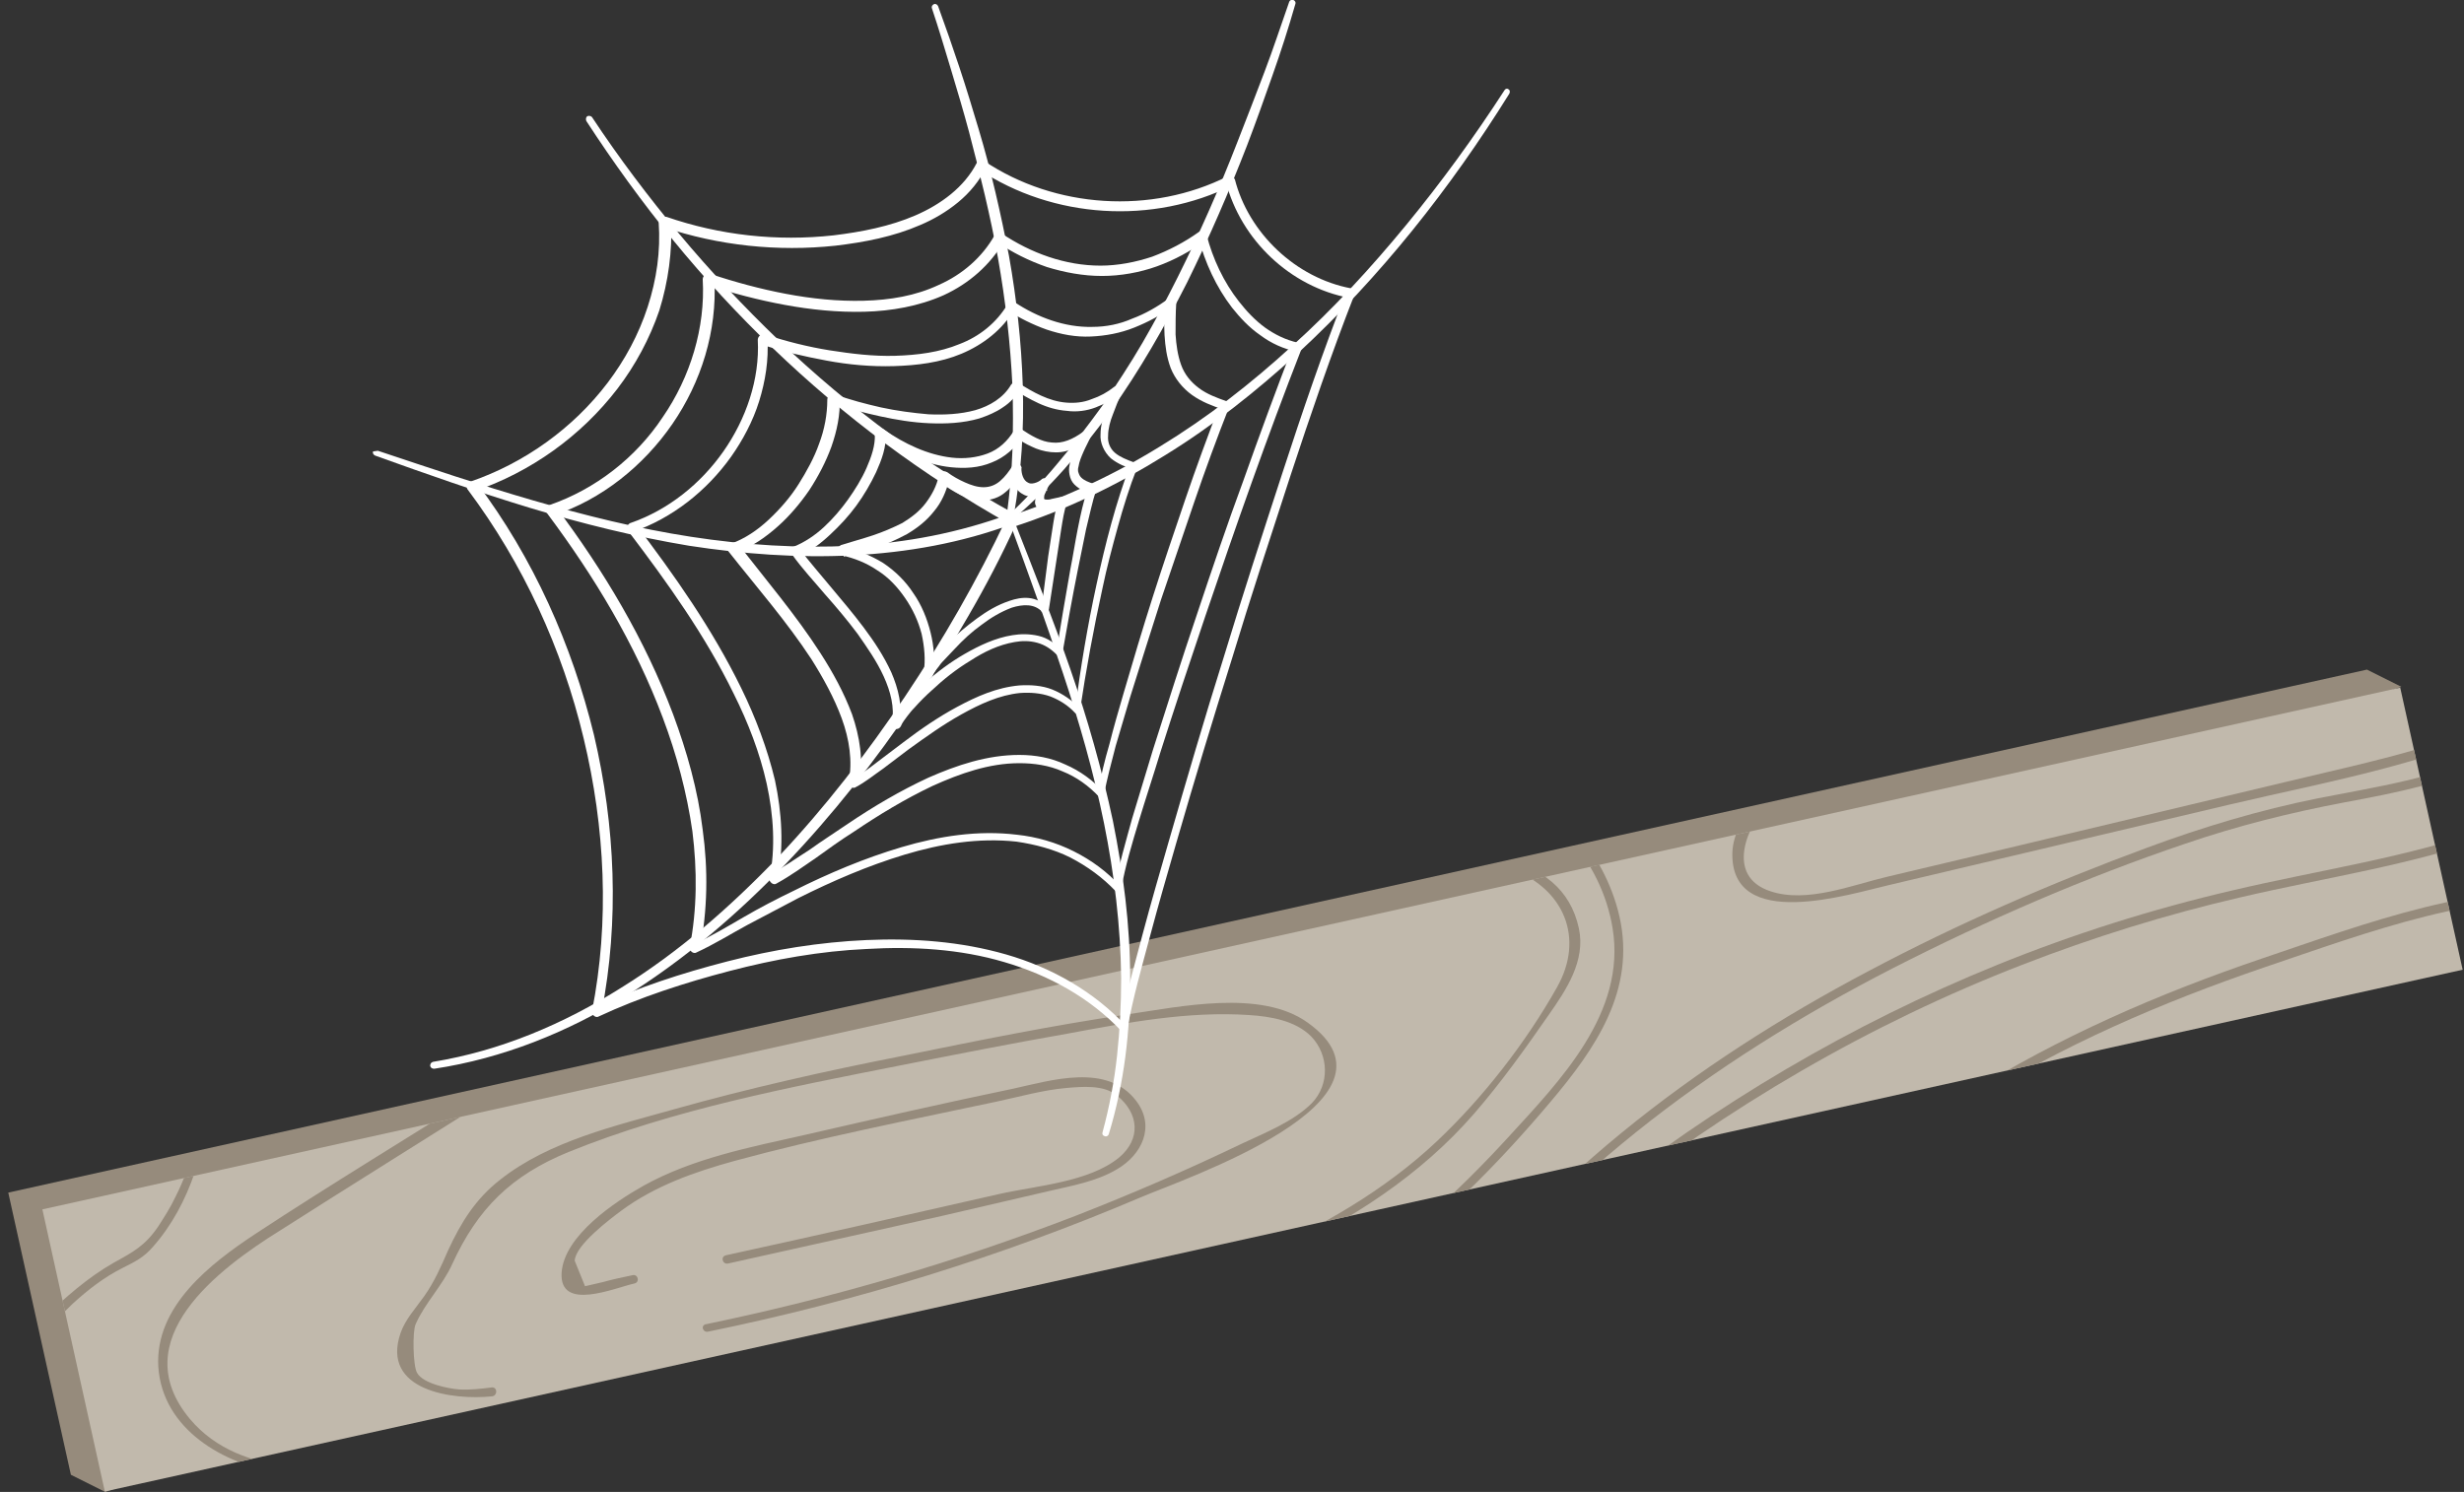 <?xml version="1.0" encoding="utf-8"?>
<!-- Generator: Adobe Illustrator 28.0.0, SVG Export Plug-In . SVG Version: 6.00 Build 0)  -->
<svg version="1.1" id="Layer_1" xmlns="http://www.w3.org/2000/svg" xmlns:xlink="http://www.w3.org/1999/xlink" x="0px" y="0px"
	 viewBox="0 0 358 216.8" style="enable-background:new 0 0 358 216.8;" xml:space="preserve">
<rect x="0" y="0" width="358" height="216.8" fill="#333333" stroke="none"/>
<style type="text/css">
	.st0{fill:#968B7C;}
	.st1{fill:#C1B9AC;}
	.st2{clip-path:url(#SVGID_00000001638206041802433220000005237160316571878272_);}
	.st3{fill:#FFFFFF;}
</style>
<g>
	<g>
		<polygon class="st0" points="348.9,99.8 15.3,216.8 10.3,214.3 1.2,173.3 343.9,97.3 		"/>
		
			<rect x="6.6" y="137.3" transform="matrix(0.976 -0.216 0.216 0.976 -29.941 43.157)" class="st1" width="351" height="42"/>
		<g>
			<g>
				<g>
					<defs>
						
							<rect id="SVGID_1_" x="6.6" y="137.3" transform="matrix(0.976 -0.216 0.216 0.976 -29.941 43.157)" width="351" height="42"/>
					</defs>
					<clipPath id="SVGID_00000150814905959046403110000003280236641960951685_">
						<use xlink:href="#SVGID_1_"  style="overflow:visible;"/>
					</clipPath>
					<g style="clip-path:url(#SVGID_00000150814905959046403110000003280236641960951685_);">
						<g>
							<g>
								<path class="st0" d="M105.8,183.6c10.3-2.3,20.7-4.6,31-6.9c5.2-1.2,10.3-2.4,15.5-3.6c3.4-0.8,7-1.4,10-3.2
									c3.6-2.1,5.6-6.2,2.8-9.9c-4.2-5.6-12.4-3-17.9-1.8c-10.1,2.1-20.2,4.4-30.2,6.7c-8,1.8-16.3,3.4-23.5,7.4
									c-4.1,2.3-11.5,7.2-11.9,12.6c-0.4,5.8,7.8,2.2,10.6,1.6c0.8-0.2,0.5-1.4-0.3-1.2c-1.4,0.3-2.9,0.6-4.3,1
									c-0.9,0.2-1.7,0.4-2.6,0.6c-0.5-1.2-1-2.5-1.5-3.7c0.1-2.3,5.2-6.1,6.8-7.3c4.9-3.6,10.6-5.6,16.4-7.2
									c12.5-3.4,25.3-5.9,38-8.6c3.3-0.7,6.8-1.7,10.2-2c2.3-0.2,5.5-0.5,7.4,1.1c3.2,2.6,3.5,6.3,0.3,9
									c-4.4,3.6-12.1,4.1-17.4,5.3c-13.2,3-26.4,6-39.7,8.9C104.6,182.6,105,183.8,105.8,183.6L105.8,183.6z"/>
							</g>
						</g>
						<g>
							<g>
								<path class="st0" d="M102.9,193.5c21.5-4.4,42.6-10.9,62.8-19.5c6.3-2.7,40.1-14.1,24.3-25.4c-6.8-4.9-18.6-2.3-26.2-1.2
									c-10.9,1.6-21.7,3.8-32.5,6c-11.2,2.2-22.4,4.7-33.4,7.8c-8.5,2.4-18.1,4.6-25.2,10.2c-3.6,2.8-5.7,6.2-7.6,10.3
									c-1,2.3-2,4.6-3.5,6.7c-1.2,1.7-2.7,3.3-3.4,5.3c-2.9,8.4,7.6,9.8,13.3,9.2c0.8-0.1,0.8-1.3,0-1.3c-1.6,0.2-3.2,0.4-4.8,0.3
									c-1.4-0.1-5.2-0.8-6.1-2.4c-0.6-1-0.7-6.1-0.2-7.1c1.3-3,3.9-5.6,5.3-8.7c3.7-8.1,8.6-12.9,16.9-16.3
									c15.3-6.2,32.1-9.4,48.3-12.6c8.1-1.6,16.2-3.2,24.2-4.6c8.6-1.6,17.6-3.3,26.4-2.7c3.1,0.2,6.7,0.8,9,3.1
									c2.6,2.7,2.7,7,0.1,9.7c-2.7,2.7-6.8,4.3-10.2,5.9c-7.9,3.8-16,7.3-24.2,10.5c-17.4,6.7-35.2,11.9-53.5,15.7
									C101.7,192.5,102.1,193.7,102.9,193.5L102.9,193.5z"/>
							</g>
						</g>
						<g>
							<g>
								<path class="st0" d="M70.7,158.1c-11.2,7.1-22.5,13.9-33.6,21.2c-6.5,4.3-14.6,10.5-14.1,19.3c0.6,9.1,9.5,14.2,17.6,15.4
									c11.6,1.7,24.3-0.5,35.8-2.4c25.1-4.1,50.5-10,74.9-17.1c22.2-6.5,47.3-14.7,62.9-32.7c3.9-4.5,7.4-9.4,10.8-14.3
									c2.6-3.7,5.4-7.9,4.4-12.6c-2.5-11.6-16.8-11.4-25.8-10.5c-0.8,0.1-0.8,1.3,0,1.3c5.2-0.5,10.9-1.2,16,0.6
									c7.6,2.8,10.7,10,6.6,17.2c-4.5,8-10.8,16.1-17.5,22.4c-15,14.1-36.7,21.2-56,27c-19.9,5.9-40.3,10.4-60.5,14.6
									c-11,2.3-22,4.2-33.1,5.2c-10.4,0.9-24,2.4-31.5-6.5c-9.6-11.5,4.1-21.8,13.1-27.4c10.2-6.5,20.5-12.9,30.8-19.4
									C72,158.7,71.4,157.6,70.7,158.1L70.7,158.1z"/>
							</g>
						</g>
						<g>
							<g>
								<path class="st0" d="M280.1,97.8c-6.3,3.8-12.3,8-18,12.7c-3.9,3.2-10.2,7.7-10.4,13.4c-0.3,11.6,17.1,6,22.8,4.7
									c16.5-3.9,33-7.8,49.5-11.7c15.3-3.6,31.5-6.3,45.4-13.9c0.7-0.4,0.1-1.5-0.6-1.1c-11.4,6.2-24.1,8.7-36.6,11.7
									c-13,3.1-26,6.2-39,9.3c-6.3,1.5-12.7,3-19,4.5c-5.1,1.2-11.7,3.9-17,2.1c-6.6-2.2-3.4-9.6,0-13.1c2.2-2.2,4.7-4.2,7.1-6.2
									c5.2-4.2,10.7-7.9,16.4-11.4C281.4,98.5,280.8,97.4,280.1,97.8L280.1,97.8z"/>
							</g>
						</g>
						<g>
							<g>
								<path class="st0" d="M232.3,175.7c18.6-14.8,39.3-26.9,61.5-35.5c10.3-4,20.9-7.3,31.7-9.8c12.4-2.9,25-4.7,37-9
									c0.8-0.3,0.4-1.5-0.3-1.2c-12.3,4.4-25.2,6.2-37.9,9.2c-11.6,2.7-23,6.3-34.1,10.8c-21.2,8.6-41,20.3-58.8,34.5
									C230.8,175.3,231.7,176.2,232.3,175.7L232.3,175.7z"/>
							</g>
						</g>
						<g>
							<g>
								<path class="st0" d="M362,109.2c-8,3.9-16.6,5.1-25.2,6.8c-8.5,1.7-16.8,4.2-24.9,7.2c-13.8,5.1-27.4,11-40.4,17.9
									c-25.4,13.4-48.7,31.1-65.3,54.9c-0.5,0.7,0.6,1.3,1.1,0.6c17.1-24.5,41.4-42.4,67.7-55.9c13.7-7,28-13.2,42.5-18.1
									c7.6-2.6,15.2-4.5,23.1-6c7.6-1.4,15.1-2.9,22-6.3C363.4,109.9,362.8,108.8,362,109.2L362,109.2z"/>
							</g>
						</g>
						<g>
							<g>
								<path class="st0" d="M29.3,158.2c-0.2,5.5-1.3,10.8-3.8,15.7c-0.7,1.5-1.6,2.9-2.5,4.3c-1.9,2.8-3.6,3.7-6.5,5.3
									C9,187.8,3.3,195-2.8,201c-0.6,0.6,0.3,1.5,0.9,0.9c4.1-4.1,8.2-8.3,12.4-12.4c2.3-2.1,4.6-3.9,7.4-5.3c1.8-0.9,3-1.5,4.3-3
									c5.5-6.2,8-15,8.3-23.1C30.6,157.4,29.3,157.4,29.3,158.2L29.3,158.2z"/>
							</g>
						</g>
						<g>
							<g>
								<path class="st0" d="M286.3,160.3c13.3-8.4,27.7-14.6,42.6-19.7c15.1-5.1,31.7-11.5,47.8-9.7c0.8,0.1,0.8-1.2,0-1.3
									c-16.3-1.8-33,4.6-48.1,9.7c-15,5.1-29.5,11.4-42.9,19.8C285,159.7,285.6,160.7,286.3,160.3L286.3,160.3z"/>
							</g>
						</g>
						<g>
							<g>
								<path class="st0" d="M216.2,113.1c9,3.9,16.5,11.9,18.1,21.8c2,12.3-7.6,22.1-15.3,30.5c-14.4,15.7-31.8,29.1-53,33.3
									c-0.8,0.2-0.5,1.4,0.3,1.2c24.1-4.8,43.4-21.3,58.9-39.7c6.6-7.8,12.5-16.3,10.1-27c-2.2-9.6-9.5-17.4-18.4-21.3
									C216.1,111.7,215.5,112.8,216.2,113.1L216.2,113.1z"/>
							</g>
						</g>
					</g>
				</g>
			</g>
		</g>
	</g>
	<g>
		<g>
			<path class="st3" d="M219.3,13.6c-8.6,13.8-18.7,26.6-30.7,37.7c-6,5.5-12.4,10.6-19.4,14.9c-6.9,4.3-14.3,7.9-22.1,10.4l0.5-0.4
				c-2.1,4.6-4.4,9-6.9,13.3s-5.1,8.6-7.9,12.7c-5.6,8.3-11.8,16.2-18.7,23.4c-6.9,7.2-14.6,13.8-23.1,19.1s-18,9.1-27.9,10.6
				c-0.3,0-0.5-0.1-0.6-0.4c0-0.3,0.1-0.5,0.4-0.6c9.8-1.6,19-5.5,27.4-10.8c8.4-5.2,15.9-11.8,22.8-19c6.8-7.2,12.9-15.1,18.4-23.3
				C137,93,142,84.3,146.2,75.4l0,0c0.1-0.2,0.3-0.3,0.5-0.4c7.6-2.5,15-5.9,21.8-10.1c6.9-4.2,13.3-9.2,19.2-14.6
				c6-5.4,11.5-11.4,16.6-17.6s9.9-12.8,14.3-19.6c0.1-0.2,0.4-0.3,0.6-0.1C219.4,13.1,219.4,13.4,219.3,13.6z"/>
		</g>
		<g>
			<path class="st3" d="M54.9,65.5c7.5,2.5,14.9,5,22.5,7.2s15.2,4.1,23,5.3c7.8,1.2,15.6,1.7,23.4,1.3c7.8-0.4,15.6-1.9,22.9-4.6
				l-0.1,1.4c-12.5-7-24-15.6-34.3-25.5c-5.1-4.9-10-10.2-14.5-15.7s-8.7-11.3-12.6-17.3c-0.1-0.2-0.1-0.5,0.1-0.7
				c0.2-0.1,0.5-0.1,0.7,0.1c3.9,5.9,8.2,11.6,12.7,17s9.4,10.6,14.5,15.5c10.3,9.8,21.7,18.3,34.1,25.1c0.4,0.2,0.5,0.7,0.3,1.1
				c-0.1,0.2-0.3,0.3-0.4,0.4c-7.5,2.8-15.4,4.2-23.4,4.6c-7.9,0.4-15.9-0.2-23.7-1.4C92.3,78,84.6,76.1,77,73.8s-15-4.9-22.5-7.6
				c-0.2-0.1-0.4-0.3-0.3-0.6C54.4,65.6,54.7,65.5,54.9,65.5z"/>
		</g>
		<g>
			<path class="st3" d="M146.2,75.2c2.6-2.5,5.1-5,7.4-7.8c2.3-2.7,4.5-5.6,6.6-8.5c2-3,4-6,5.8-9.1s3.5-6.3,5.1-9.5
				c3.2-6.4,6.1-13,8.7-19.7c1.3-3.3,2.6-6.7,3.9-10.1c1.3-3.4,2.4-6.8,3.6-10.2c0.1-0.3,0.4-0.4,0.6-0.3c0.3,0.1,0.4,0.4,0.3,0.6
				c-1,3.5-2.1,6.9-3.3,10.3s-2.4,6.8-3.7,10.2c-2.6,6.7-5.5,13.4-8.7,19.9c-3.3,6.5-6.9,12.8-11.1,18.7c-2.1,2.9-4.4,5.8-6.8,8.5
				c-2.4,2.7-5,5.2-7.8,7.6c-0.2,0.2-0.5,0.1-0.6,0C146,75.7,146,75.4,146.2,75.2L146.2,75.2z"/>
		</g>
		<g>
			<path class="st3" d="M146.3,74.7c0.4-3.1,0.7-6.2,0.8-9.3c0.1-3.1,0.1-6.2,0-9.3c-0.3-6.2-1-12.4-2.1-18.6
				c-1.1-6.1-2.6-12.2-4.2-18.3c-0.8-3-1.7-6-2.6-9c-0.9-3-1.8-6-2.8-9c-0.1-0.3,0.1-0.5,0.3-0.6c0.3-0.1,0.5,0.1,0.6,0.3
				c1.1,3,2.1,5.9,3.1,8.9s1.9,6,2.8,9c1.8,6,3.2,12.2,4.4,18.4c1.1,6.2,1.8,12.5,2,18.8s-0.2,12.6-1.3,18.9c0,0.2-0.3,0.4-0.5,0.4
				C146.5,75.2,146.3,75,146.3,74.7z"/>
		</g>
		<g>
			<path class="st3" d="M162.7,149.5c0.8-4.7,2.1-9.1,3.3-13.7c1.2-4.5,2.5-9,3.8-13.5c2.6-9,5.2-17.9,8-26.8
				c2.7-8.9,5.6-17.8,8.5-26.7s5.9-17.7,9.3-26.4l0.5,0.9c-8.6-1.6-15.8-8.4-18-16.9l1,0.5c-11.6,5.8-26.1,4.9-36.9-2.3l1.1-0.3
				c-1,2-2.4,3.7-4.1,5.1c-1.7,1.4-3.6,2.5-5.5,3.3c-3.9,1.7-8.1,2.5-12.3,3c-8.4,0.9-17,0-25-2.7l1.1-0.8c0.2,4.3-0.4,8.7-1.7,12.9
				c-1.4,4.1-3.5,8-6.1,11.4c-5.3,6.9-12.6,12.1-20.8,14.9l0.4-1.2c8.2,10.9,13.8,23.5,17,36.6c3.1,13.2,3.7,27,1.1,40.3l-1-0.7
				c6.2-2.9,12.7-5,19.3-6.7s13.4-2.8,20.2-3.1c6.8-0.3,13.7,0.2,20.3,2.1s12.8,5.4,17.5,10.5c0.2,0.2,0.2,0.5,0,0.7s-0.5,0.2-0.7,0
				c-4.6-4.9-10.6-8.2-17.1-10.1c-6.4-1.9-13.3-2.3-20-1.9c-6.7,0.3-13.4,1.5-19.9,3.2s-13,3.8-19,6.6l0,0c-0.3,0.2-0.7,0-0.9-0.3
				c-0.1-0.1-0.1-0.3-0.1-0.4c2.6-13.1,1.9-26.8-1.2-39.7C81.7,94.3,76,81.9,68,71.2c-0.3-0.3-0.2-0.8,0.1-1.1
				c0.1,0,0.1-0.1,0.2-0.1c7.9-2.7,15-7.8,20-14.4c2.5-3.3,4.5-7,5.8-11s1.9-8.1,1.6-12.3c0-0.4,0.3-0.8,0.8-0.8c0.1,0,0.2,0,0.3,0
				c7.8,2.7,16.1,3.6,24.3,2.7c4.1-0.5,8.2-1.3,11.9-2.9s7.1-4.1,8.9-7.6c0.2-0.4,0.6-0.5,1-0.3h0.1c10.3,6.9,24.3,7.8,35.4,2.2
				c0.3-0.2,0.8,0,0.9,0.3c0,0,0,0.1,0.1,0.1c2,7.9,8.9,14.4,16.9,15.9c0.4,0.1,0.6,0.4,0.5,0.8v0.1c-3.4,8.7-6.4,17.5-9.3,26.3
				c-2.9,8.9-5.8,17.7-8.5,26.6c-2.8,8.9-5.5,17.8-8.1,26.8c-1.3,4.5-2.6,9-3.8,13.5s-2.5,9-3.3,13.5l0,0c0,0.2-0.3,0.4-0.5,0.4
				C162.8,150,162.7,149.7,162.7,149.5z"/>
		</g>
		<g>
			<path class="st3" d="M162,129c0.6-3.5,1.6-6.8,2.5-10.1c1-3.3,2-6.6,3-9.9c2.1-6.6,4.2-13.2,6.4-19.7c2.2-6.6,4.4-13.1,6.8-19.6
				c2.3-6.5,4.7-13,7.2-19.5l0.5,0.9c-1.9-0.4-3.7-1.2-5.3-2.4c-1.6-1.1-2.9-2.5-4.1-4c-2.3-3-3.9-6.5-4.9-10.2l1.1,0.4
				c-2.2,1.6-4.6,2.9-7.1,3.8c-2.5,0.9-5.3,1.4-8,1.4s-5.4-0.5-8-1.3c-2.6-0.9-5-2.1-7.2-3.6l1-0.2c-2,3.5-5.1,6.2-8.8,7.9
				c-3.6,1.6-7.6,2.3-11.5,2.4c-3.9,0.1-7.8-0.3-11.6-1s-7.6-1.7-11.3-2.9l1.1-0.8c0.4,7.5-1.9,14.9-6.1,21s-10.3,11-17.3,13.3
				l0.4-1.2c6.9,9.2,12.9,19.2,17,30.1c2,5.4,3.6,11,4.3,16.8c0.8,5.8,0.7,11.6-0.4,17.4l-1-0.7c2.5-1.2,4.9-2.6,7.3-4
				s4.9-2.7,7.4-3.9c5-2.5,10.2-4.7,15.6-6.3c5.4-1.6,11.1-2.5,16.8-1.8c2.8,0.3,5.6,1.1,8.2,2.4c2.6,1.3,4.9,3,6.8,5.1
				c0.2,0.2,0.2,0.5,0,0.7s-0.5,0.2-0.7,0l0,0c-1.9-2-4.1-3.6-6.6-4.9c-2.4-1.2-5.1-1.9-7.8-2.3c-5.5-0.6-11,0.3-16.3,1.9
				S121,128,116,130.5c-2.5,1.3-4.9,2.6-7.4,3.9c-2.4,1.3-4.8,2.8-7.4,4c-0.3,0.2-0.7,0-0.9-0.3c-0.1-0.1-0.1-0.3-0.1-0.4l0,0
				c1.1-5.6,1.1-11.3,0.4-16.9c-0.8-5.6-2.3-11.2-4.3-16.5c-4-10.7-10-20.6-16.8-29.7c-0.3-0.3-0.2-0.8,0.1-1.1
				c0.1,0,0.1-0.1,0.2-0.1c6.7-2.3,12.6-6.9,16.5-12.8c4-5.8,6.2-13,5.8-20c0-0.4,0.3-0.8,0.8-0.8c0.1,0,0.2,0,0.3,0
				c3.6,1.2,7.3,2.2,11,2.9s7.5,1.1,11.3,1c3.8-0.1,7.5-0.7,10.9-2.3c3.4-1.5,6.3-4,8.1-7.2c0.2-0.4,0.7-0.5,1-0.3l0,0
				c4.3,2.9,9.3,4.7,14.4,4.7c2.5,0,5.1-0.5,7.5-1.3c2.4-0.9,4.7-2.1,6.8-3.6c0.3-0.2,0.7-0.2,1,0.2c0.1,0.1,0.1,0.2,0.1,0.2
				c0.9,3.5,2.5,6.9,4.7,9.7c1.1,1.4,2.3,2.7,3.8,3.8c1.4,1,3,1.8,4.8,2.2c0.4,0.1,0.6,0.4,0.5,0.8v0.1c-5,12.8-9.6,25.9-14,38.9
				c-2.2,6.5-4.4,13.1-6.5,19.7c-1,3.3-2.1,6.6-3.1,9.9s-2,6.6-2.6,10l0,0c0,0.2-0.3,0.4-0.5,0.4C162.1,129.5,162,129.3,162,129z"/>
		</g>
		<g>
			<path class="st3" d="M159.5,115.4c0.4-2.5,1-4.9,1.7-7.3c0.6-2.4,1.3-4.8,2-7.2c1.4-4.8,2.8-9.5,4.3-14.2s3.1-9.4,4.7-14.1
				c1.6-4.7,3.3-9.3,5.1-14l0.4,0.9c-1.5-0.5-3.1-1.1-4.5-2.1s-2.5-2.4-3.1-3.9c-0.6-1.6-0.8-3.2-0.9-4.8c-0.1-1.6,0-3.2,0.1-4.8
				l1.1,0.6c-1.7,1.3-3.6,2.3-5.6,3.1s-4.1,1.2-6.3,1.3s-4.3-0.3-6.4-1c-2-0.7-4-1.7-5.7-2.8l1-0.2c-1.7,3-4.6,5.2-7.7,6.5
				c-3.1,1.3-6.5,1.7-9.8,1.8s-6.6-0.2-9.8-0.8c-3.2-0.6-6.4-1.3-9.6-2.4l1-0.8c0.2,3.1-0.3,6.2-1.2,9.1s-2.4,5.7-4.1,8.1
				c-3.5,4.9-8.5,8.9-14.3,10.9l0.4-1.2c5.7,7.5,11.2,15.3,15.4,23.9c2.1,4.3,3.8,8.8,4.9,13.4c1,4.7,1.3,9.6,0.4,14.3l-1-0.7
				c1.9-1,3.7-2.3,5.6-3.5c1.8-1.3,3.7-2.5,5.6-3.8c3.7-2.5,7.6-4.8,11.7-6.7c4.1-1.8,8.5-3.3,13.2-3.3c2.3,0,4.6,0.4,6.7,1.4
				c2.1,0.9,4,2.3,5.6,4c0.2,0.2,0.2,0.5,0,0.7s-0.5,0.2-0.7,0l0,0c-1.5-1.6-3.3-2.9-5.3-3.7c-2-0.9-4.2-1.2-6.3-1.2
				c-4.4,0-8.6,1.5-12.6,3.3c-4,1.9-7.8,4.2-11.5,6.7c-1.9,1.2-3.7,2.5-5.5,3.8c-1.9,1.3-3.7,2.6-5.7,3.7c-0.3,0.2-0.7,0-0.9-0.3
				c-0.1-0.1-0.1-0.3-0.1-0.4l0,0c0.9-4.5,0.6-9.2-0.4-13.8c-1-4.5-2.7-8.9-4.8-13.1c-4.1-8.4-9.6-16.1-15.3-23.6
				c-0.3-0.3-0.2-0.8,0.1-1.1c0.1,0,0.1-0.1,0.2-0.1c5.5-1.9,10.2-5.7,13.5-10.4s5.3-10.5,5-16.2c0-0.4,0.3-0.8,0.8-0.8
				c0.1,0,0.2,0,0.3,0c3,1,6.2,1.8,9.3,2.3c3.2,0.5,6.4,0.9,9.6,0.8c3.2-0.1,6.4-0.5,9.3-1.7c2.9-1.1,5.4-3.1,7-5.8
				c0.2-0.3,0.6-0.5,1-0.3l0,0c3.3,2.2,7.3,3.7,11.3,3.6c2,0,4-0.4,5.8-1.2c1.9-0.7,3.6-1.7,5.3-2.9l0,0c0.3-0.2,0.7-0.2,1,0.2
				c0.1,0.1,0.1,0.3,0.1,0.4c-0.1,1.6-0.1,3.1-0.1,4.6c0.1,1.5,0.3,3,0.8,4.4s1.4,2.5,2.6,3.4c1.2,0.9,2.6,1.4,4,1.9l0,0
				c0.3,0.1,0.5,0.5,0.4,0.8l0,0c-1.8,4.6-3.5,9.2-5.1,13.9c-1.6,4.7-3.2,9.4-4.8,14.1c-1.5,4.7-3,9.4-4.5,14.2
				c-0.7,2.4-1.4,4.7-2.1,7.1c-0.6,2.4-1.3,4.8-1.7,7.2l0,0c0,0.2-0.3,0.4-0.5,0.4C159.7,115.9,159.5,115.6,159.5,115.4z"/>
		</g>
		<g>
			<path class="st3" d="M156.2,103.1C157,97,158,91,159.3,85s2.8-11.9,5-17.7l0.4,0.9c-1.1-0.3-2.3-0.8-3.3-1.6
				c-1-0.9-1.6-2.3-1.5-3.5c0-1.3,0.4-2.4,0.7-3.5c0.4-1.1,0.9-2.2,1.3-3.2l1,0.8c-1.1,0.8-2.4,1.5-3.7,2s-2.8,0.7-4.2,0.5
				c-1.4-0.1-2.8-0.5-4.1-1.1s-2.5-1.3-3.6-2l1-0.2c-0.6,1.1-1.5,2.1-2.6,2.8c-1,0.7-2.2,1.2-3.4,1.6c-2.4,0.7-4.9,0.8-7.3,0.7
				c-2.4-0.1-4.8-0.5-7.1-1c-2.3-0.5-4.6-1.1-6.9-1.9l1-0.8c0.1,2.5-0.4,4.8-1.2,7.1c-0.8,2.2-1.9,4.3-3.2,6.3
				c-1.3,1.9-2.9,3.8-4.6,5.3c-1.8,1.6-3.8,3-6.1,3.8l0.4-1.2c4,5.2,8.3,10.2,11.9,15.8c1.8,2.8,3.4,5.7,4.6,8.9
				c1.1,3.2,1.7,6.7,1,10.1l-1-0.7c1.3-0.6,2.5-1.6,3.7-2.5l3.7-2.8c2.5-1.9,5.1-3.7,7.9-5.2c2.8-1.5,5.7-2.8,9-3.1
				c1.6-0.1,3.3,0,4.8,0.6s2.9,1.6,4,2.7c0.2,0.2,0.2,0.5,0,0.7s-0.5,0.2-0.7,0l0,0c-1-1.1-2.3-1.9-3.6-2.4
				c-1.4-0.5-2.9-0.6-4.4-0.5c-3,0.3-5.8,1.6-8.5,3.1s-5.2,3.3-7.7,5.1l-3.7,2.8c-1.3,0.9-2.5,1.9-4,2.7c-0.3,0.2-0.7,0-0.9-0.3
				c-0.1-0.1-0.1-0.3-0.1-0.4l0,0c0.6-3.1,0.1-6.3-1-9.3s-2.7-5.9-4.4-8.6c-3.6-5.5-7.9-10.4-12-15.6c-0.3-0.3-0.2-0.8,0.1-1.1
				c0.1,0,0.1-0.1,0.2-0.1l0,0c2-0.7,3.9-2,5.5-3.5s3.1-3.2,4.3-5.1s2.3-3.9,3-5.9c0.8-2.1,1.2-4.3,1.2-6.4l0,0
				c0-0.4,0.3-0.8,0.8-0.8c0.1,0,0.2,0,0.3,0c2.2,0.8,4.5,1.4,6.7,1.9c2.3,0.5,4.6,0.8,6.9,1c2.3,0.1,4.6,0,6.8-0.6
				c2.1-0.6,4.1-1.8,5.2-3.7c0.2-0.3,0.6-0.5,1-0.3l0,0l0,0c2.2,1.4,4.5,2.7,7,2.9c1.2,0.1,2.5,0,3.7-0.5c1.2-0.4,2.3-1,3.3-1.8
				c0.3-0.2,0.7-0.2,1,0.2c0.1,0.2,0.2,0.5,0.1,0.7c-0.5,1-0.9,2-1.3,3.1c-0.4,1-0.7,2.1-0.7,3.1c-0.1,1,0.3,1.9,1,2.5
				s1.7,1,2.8,1.4l0,0c0.3,0.1,0.5,0.5,0.4,0.8l0,0c-1.1,2.8-2,5.7-2.8,8.6s-1.6,5.9-2.2,8.8c-1.3,5.9-2.4,11.9-3.3,17.9
				c0,0.2-0.3,0.4-0.5,0.4C156.3,103.6,156.1,103.3,156.2,103.1z"/>
		</g>
		<g>
			<path class="st3" d="M153.5,94.8c0.6-4,1.3-8,2-12c0.4-2,0.7-4,1.1-6c0.4-2,0.8-3.9,1.5-6l0.4,0.9c-0.8-0.3-1.6-0.5-2.4-1.3
				c-0.4-0.4-0.6-0.9-0.7-1.4c-0.1-0.5-0.1-1,0-1.4c0.1-0.9,0.4-1.7,0.7-2.4c0.3-0.8,0.6-1.5,1-2.2l1,0.9c-0.8,0.6-1.6,1.1-2.5,1.4
				c-0.9,0.4-1.9,0.5-2.9,0.4s-2-0.4-2.8-0.8c-0.9-0.4-1.7-0.9-2.4-1.4l1.1-0.2c-1,1.8-2.7,3.2-4.5,3.9c-1.9,0.8-3.9,0.9-5.9,0.7
				c-3.9-0.4-7.5-2.2-10.7-4.3l1.2-0.7c0.1,2.1-0.6,3.9-1.4,5.7c-0.8,1.7-1.8,3.4-2.9,4.9s-2.4,2.9-3.8,4.2
				c-1.4,1.3-2.9,2.5-4.9,3.2l0.4-1.2c1.5,1.9,3.1,3.8,4.7,5.7c1.6,1.9,3.2,3.8,4.7,5.8s2.9,4.1,4,6.5c1,2.3,1.7,5,1.2,7.7l-1.3-0.4
				c0.3-0.7,0.7-1.2,1.1-1.7c0.4-0.5,0.8-1,1.2-1.4c0.8-0.9,1.7-1.7,2.6-2.6c1.8-1.6,3.8-3.1,5.9-4.3c2.1-1.2,4.4-2.3,6.9-2.7
				c1.2-0.2,2.5-0.2,3.8,0.1c1.3,0.3,2.4,1.1,3.3,2c0.2,0.2,0.2,0.5,0,0.7s-0.5,0.2-0.7,0c-0.8-0.8-1.7-1.4-2.8-1.7
				c-1.1-0.3-2.2-0.3-3.3-0.1c-2.3,0.4-4.4,1.4-6.4,2.7c-2,1.2-3.9,2.7-5.6,4.3c-0.9,0.8-1.7,1.6-2.5,2.5c-0.4,0.4-0.8,0.9-1.1,1.3
				s-0.7,0.9-0.9,1.4c-0.2,0.4-0.6,0.5-0.9,0.4c-0.3-0.1-0.5-0.5-0.4-0.8c0.4-2.3-0.2-4.6-1.2-6.8c-1-2.2-2.4-4.2-3.8-6.2
				c-1.5-2-3.1-3.9-4.7-5.7c-1.6-1.9-3.3-3.7-4.8-5.8c-0.3-0.3-0.2-0.8,0.1-1.1c0.1,0,0.1-0.1,0.2-0.1l0,0c1.5-0.6,3-1.6,4.3-2.8
				c1.3-1.2,2.5-2.6,3.5-4s2-3,2.7-4.6s1.3-3.3,1.2-4.9l0,0c0-0.4,0.3-0.8,0.8-0.8c0.2,0,0.3,0,0.5,0.1c3,2.1,6.4,3.7,9.9,4.1
				c1.8,0.2,3.6,0,5.2-0.6c1.6-0.6,2.9-1.8,3.8-3.3c0.2-0.4,0.7-0.5,1-0.3l0,0c1.5,1,3,1.9,4.5,2c1.6,0.2,3.1-0.5,4.5-1.5
				c0.3-0.2,0.7-0.2,1,0.1c0.2,0.2,0.2,0.5,0.1,0.7c-0.3,0.7-0.7,1.4-1,2.1s-0.6,1.4-0.7,2.1c-0.1,0.3-0.1,0.7,0,0.9
				c0.1,0.3,0.2,0.5,0.4,0.7c0.4,0.4,1.1,0.7,1.8,0.9c0.3,0.1,0.5,0.5,0.4,0.8l0,0l0,0c-0.6,1.8-1,3.8-1.5,5.8
				c-0.4,2-0.8,3.9-1.2,5.9c-0.8,4-1.5,7.9-2.2,11.9l0,0c0,0.2-0.3,0.4-0.5,0.4C153.6,95.3,153.4,95,153.5,94.8z"/>
		</g>
		<g>
			<path class="st3" d="M151.3,88.6l1-7.8l0.6-3.9c0.2-1.3,0.4-2.6,0.8-4l0.8,0.9c-0.5,0.1-1,0.3-1.6,0.4c-0.3,0-0.6,0.1-0.9,0.1
				c-0.3,0-0.7,0-1.1-0.3c-0.4-0.3-0.6-0.9-0.5-1.2c0-0.4,0.1-0.6,0.2-0.9c0.2-0.5,0.4-1,0.6-1.5l1,0.8c-0.5,0.3-1,0.6-1.6,0.8
				c-0.6,0.2-1.4,0.2-2-0.2c-0.6-0.3-1.1-0.9-1.3-1.5c-0.3-0.6-0.4-1.2-0.4-1.8l1.3,0.4c-0.6,0.9-1.2,1.9-2.1,2.6
				c-0.9,0.8-2.1,1.2-3.3,1.2s-2.3-0.4-3.3-0.8c-1-0.5-1.9-1.1-2.8-1.7l1.2-0.5c-0.4,1.7-1.1,3.3-2.2,4.6c-1.1,1.4-2.4,2.4-3.9,3.3
				c-1.5,0.8-3,1.5-4.6,2s-3.2,0.9-4.6,1.3l-0.1-1.5c2,0.5,4,1.3,5.8,2.4c1.8,1.2,3.3,2.7,4.4,4.4c1.2,1.7,2,3.7,2.5,5.7
				s0.7,4.2,0.3,6.3l-1.3-0.4c0.3-0.5,0.5-0.9,0.8-1.3s0.6-0.7,0.9-1.1c0.6-0.7,1.2-1.3,1.9-2c1.3-1.3,2.6-2.4,4.1-3.5s3-2,4.8-2.6
				c0.9-0.3,1.8-0.5,2.8-0.4s2,0.6,2.6,1.3l0,0c0.2,0.2,0.2,0.5,0,0.7s-0.5,0.2-0.7,0c-1.1-1.2-2.8-1.1-4.4-0.6
				c-1.6,0.6-3.1,1.5-4.4,2.5c-1.4,1-2.7,2.2-3.9,3.5c-0.6,0.6-1.2,1.3-1.8,1.9c-0.3,0.3-0.5,0.7-0.8,1c-0.2,0.3-0.5,0.7-0.6,1
				c-0.2,0.4-0.6,0.5-0.9,0.3c-0.3-0.1-0.5-0.5-0.4-0.8l0,0c0.3-1.8,0.1-3.8-0.3-5.6c-0.5-1.9-1.3-3.6-2.4-5.2c-1.1-1.6-2.4-3-4-4
				c-1.6-1.1-3.4-1.8-5.2-2.2l0,0c-0.4-0.1-0.7-0.5-0.6-0.9c0.1-0.3,0.3-0.5,0.5-0.6c1.6-0.5,3.1-0.9,4.6-1.4s2.9-1.1,4.3-1.8
				c1.3-0.8,2.5-1.7,3.4-2.9c0.9-1.2,1.6-2.5,1.9-4l0,0c0.1-0.4,0.5-0.7,0.9-0.6c0.1,0,0.2,0.1,0.3,0.1c0.8,0.6,1.7,1.1,2.6,1.5
				c0.9,0.4,1.8,0.7,2.7,0.7s1.7-0.3,2.4-0.9s1.3-1.4,1.8-2.2l0,0c0.2-0.3,0.6-0.5,1-0.2c0.2,0.1,0.4,0.4,0.3,0.6
				c0,0.8,0.3,1.7,0.9,2c0.3,0.2,0.6,0.2,1,0.1s0.8-0.3,1.1-0.6l0,0c0.3-0.2,0.7-0.1,0.9,0.2c0.1,0.2,0.2,0.5,0.1,0.7
				c-0.2,0.4-0.4,0.9-0.6,1.3c-0.1,0.2-0.1,0.4-0.1,0.6s0,0.1,0,0.1s0.1,0.1,0.4,0.1c0.2,0,0.4,0,0.7-0.1c0.5-0.1,1-0.2,1.4-0.3
				c0.3-0.1,0.7,0.1,0.8,0.5c0,0.1,0,0.2,0,0.4l0,0c-0.4,1.1-0.6,2.5-0.8,3.7l-0.6,3.9l-1.2,7.8c0,0.2-0.3,0.4-0.5,0.4
				C151.4,89.1,151.2,88.9,151.3,88.6z"/>
		</g>
		<g>
			<path class="st3" d="M147.4,75.8c2.8,7.1,5.6,14.2,8.1,21.4c2.5,7.2,4.6,14.6,6.2,22.1c1.5,7.5,2.5,15.1,2.5,22.8
				c0,3.8-0.2,7.7-0.7,11.5s-1.3,7.6-2.4,11.2c-0.1,0.3-0.4,0.4-0.6,0.3c-0.3-0.1-0.4-0.3-0.3-0.6c1-3.7,1.7-7.4,2.1-11.1
				c0.4-3.7,0.6-7.5,0.6-11.3c-0.1-7.6-1-15.1-2.5-22.5s-3.6-14.7-6-21.9c-2.4-7.2-5-14.4-7.6-21.5c-0.1-0.2,0-0.5,0.3-0.6
				C147.1,75.5,147.3,75.6,147.4,75.8z"/>
		</g>
	</g>
</g>
</svg>
